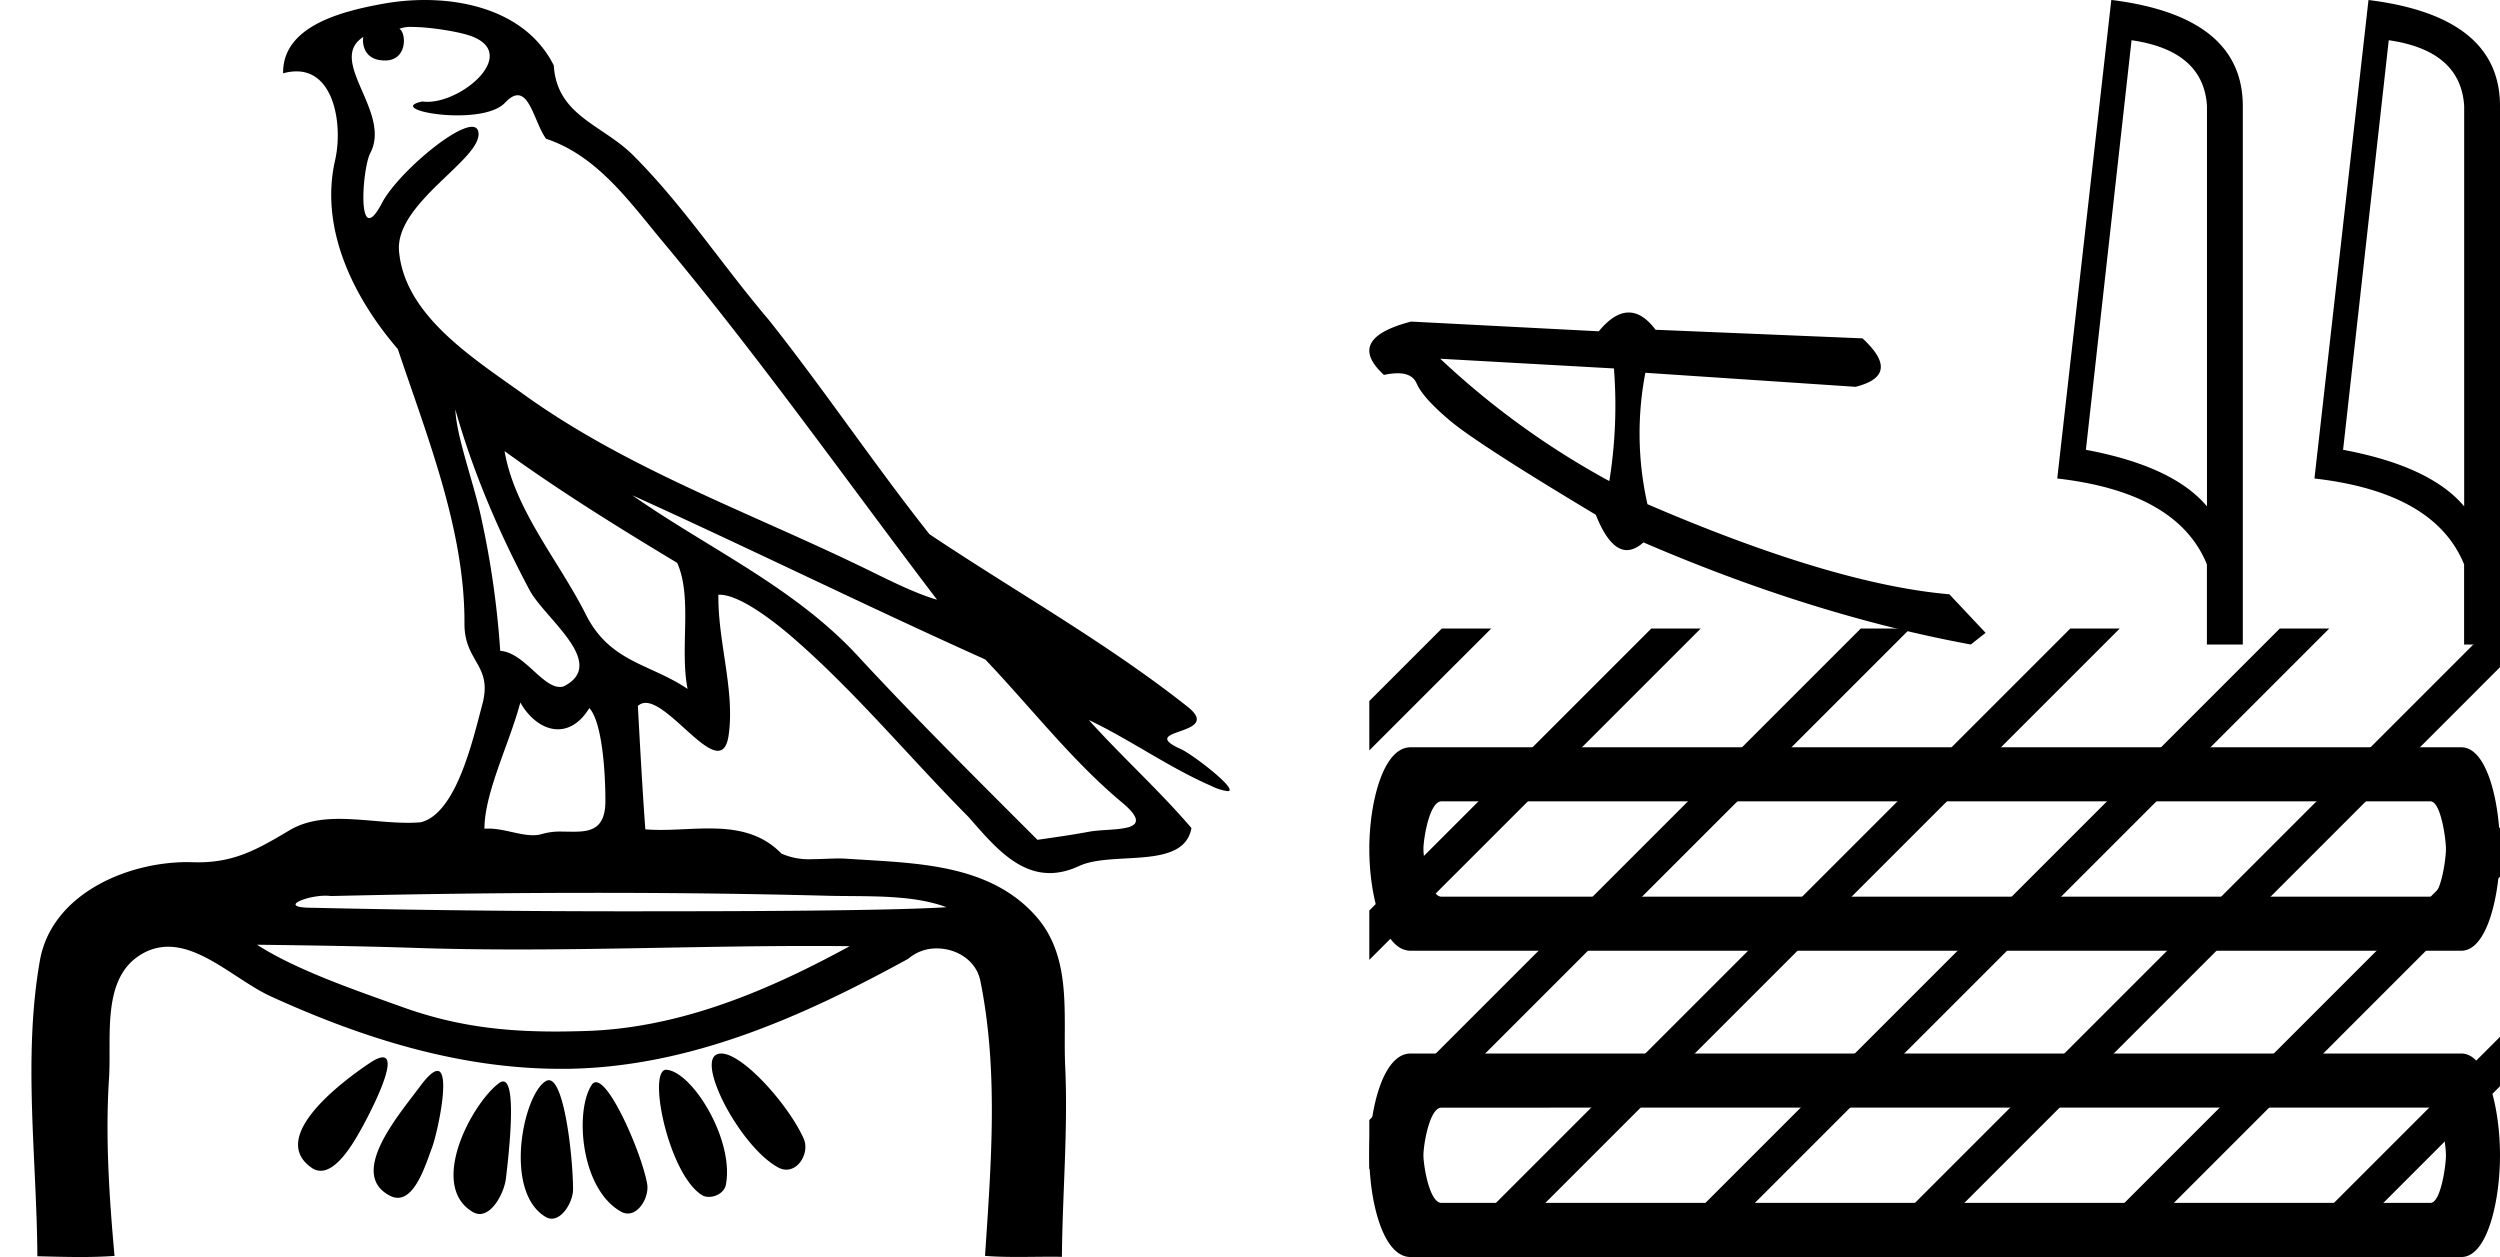 <svg xmlns="http://www.w3.org/2000/svg" width="35.799" height="18"><path d="M5.904.386c.221 0 .566.052.757.104.832.223-.005.968-.54.968a.513.513 0 0 1-.073-.005c-.353.074.06.199.502.199.272 0 .555-.047.681-.18.072-.077.131-.108.182-.108.185 0 .258.417.406.623.74.245 1.203.913 1.682 1.486 1.377 1.65 2.617 3.405 3.917 5.115-.357-.105-.743-.31-1.097-.48-1.62-.783-3.347-1.401-4.814-2.455-.732-.525-1.712-1.134-1.793-2.056-.061-.702 1.227-1.337 1.134-1.717-.011-.044-.043-.064-.09-.064-.274 0-1.077.688-1.288 1.09-.081.155-.14.217-.182.217-.146 0-.077-.757.014-.93.31-.589-.628-1.325-.1-1.664-.016.088.002.337.312.337.325 0 .305-.4.205-.453a.435.435 0 0 1 .185-.027zm.616 5.477c.254.9.626 1.766 1.065 2.59.217.405 1.13 1.049.485 1.377a.194.194 0 0 1-.052.007c-.257 0-.519-.495-.855-.517a12.843 12.843 0 0 0-.265-1.873c-.103-.505-.36-1.176-.378-1.584zm.705.597c.795.576 1.63 1.093 2.472 1.6.222.497.034 1.222.149 1.805-.538-.363-1.112-.378-1.457-1.066-.385-.766-1.019-1.494-1.164-2.34zm.226 3.6c.134.235.335.383.538.383.16 0 .32-.091.45-.304.186.205.23.926.23 1.325.002.411-.214.446-.465.446l-.155-.002a.93.93 0 0 0-.278.032.453.453 0 0 1-.138.02c-.197 0-.423-.095-.636-.095-.02 0-.04 0-.06.002.001-.52.36-1.225.514-1.808zm1.603-2.968c1.69.766 3.36 1.59 5.054 2.351.648.679 1.239 1.448 1.96 2.049.538.45-.155.358-.474.418-.244.046-.492.08-.738.116-.87-.87-1.745-1.738-2.58-2.641-.909-.982-2.145-1.538-3.222-2.293zm-.512 5.693c1.105 0 2.211.013 3.316.042.556.014 1.197-.023 1.695.164-.658.042-2.304.058-4.042.058a201.337 201.337 0 0 1-5.037-.05c-.51 0-.097-.173.188-.173a.55.55 0 0 1 .076.005c1.267-.03 2.535-.046 3.804-.046zm-4.862.743c.75.01 1.5.02 2.25.045.495.017.989.023 1.483.023 1.398 0 2.796-.05 4.192-.05.188 0 .375.001.562.003-1.161.634-2.421 1.17-3.766 1.214-.152.005-.3.008-.445.008-.76 0-1.443-.08-2.196-.351-.656-.236-1.506-.523-2.08-.892zm6.649 1.558a.144.144 0 0 0-.078.02c-.256.16.368 1.331.895 1.613.04.021.078.03.115.03.192 0 .33-.259.247-.445-.214-.48-.87-1.218-1.18-1.218zm-4.848.055c-.042 0-.105.026-.194.086-.432.29-1.443 1.067-.823 1.496a.22.22 0 0 0 .129.042c.224 0 .442-.354.556-.556.12-.21.574-1.068.332-1.068zm4.06.177c-.274 0 .026 1.476.502 1.79.031.022.07.031.109.031.106 0 .222-.069.242-.173.123-.637-.473-1.61-.846-1.647a.08.08 0 0 0-.008 0zm-3.278.017c-.05 0-.13.062-.244.216-.302.408-1.043 1.256-.436 1.571.04.021.078.03.114.03.254 0 .4-.478.49-.72.081-.222.268-1.097.076-1.097zm2.271.162c-.023 0-.043.012-.06.037-.245.368-.164 1.491.42 1.817a.196.196 0 0 0 .097.026c.172 0 .306-.25.276-.423-.07-.41-.517-1.457-.733-1.457zm-1.329-.011a.1.1 0 0 0-.058.023c-.391.291-1.017 1.466-.379 1.845.035.02.068.03.101.03.191 0 .35-.31.375-.504.04-.334.162-1.394-.039-1.394zm.655-.018a.08.08 0 0 0-.038.01c-.324.174-.62 1.573-.014 1.945a.175.175 0 0 0 .092.028c.164 0 .306-.252.306-.421-.002-.46-.123-1.562-.346-1.562zM6.082 0c-.205 0-.408.02-.598.054-.567.104-1.44.31-1.43.996a.711.711 0 0 1 .192-.028c.55 0 .663.789.553 1.27-.225.98.26 1.965.898 2.707.425 1.269.96 2.595.954 3.928-.003.556.408.592.256 1.158-.136.51-.373 1.566-.883 1.69a2.18 2.18 0 0 1-.182.007c-.323 0-.663-.056-.984-.056-.254 0-.497.036-.71.162-.444.264-.778.46-1.31.46l-.071-.001-.078-.002c-.895 0-1.953.472-2.118 1.411-.244 1.391-.044 2.827-.036 4.233.205.005.412.011.618.011.163 0 .325-.004.487-.016-.076-.844-.133-1.694-.079-2.539.039-.601-.113-1.44.465-1.781a.738.738 0 0 1 .383-.107c.506 0 1.005.499 1.472.712 1.306.596 2.697 1.036 4.147 1.036h.1c1.756-.025 3.375-.751 4.878-1.576a.616.616 0 0 1 .41-.148c.28 0 .562.17.622.463.262 1.292.154 2.632.067 3.94.157.012.315.015.473.015.156 0 .313-.003.47-.003.052 0 .105 0 .158.002.008-.911.089-1.823.047-2.733-.033-.721.107-1.55-.417-2.143-.68-.771-1.763-.76-2.704-.825a1.712 1.712 0 0 0-.117-.004c-.125 0-.257.01-.386.01a.973.973 0 0 1-.439-.08c-.294-.302-.66-.36-1.04-.36-.228 0-.462.021-.689.021a2.75 2.75 0 0 1-.22-.008c-.043-.588-.075-1.177-.107-1.766a.155.155 0 0 1 .111-.045c.294 0 .78.686 1.034.686.076 0 .13-.06.154-.217.094-.642-.155-1.343-.146-2.018h.016c.285 0 .766.368 1.053.617.898.779 1.67 1.717 2.513 2.566.334.38.681.803 1.163.803.13 0 .269-.031.42-.101.48-.223 1.5.065 1.609-.544-.462-.54-.994-1.018-1.47-1.547.58.274 1.144.678 1.747.941a.77.77 0 0 0 .24.078c.18 0-.489-.521-.668-.602-.665-.3.624-.188.098-.605-1.155-.915-2.466-1.648-3.699-2.473-.79-.998-1.506-2.067-2.3-3.068-.66-.774-1.221-1.636-1.941-2.356C8.625 1.783 7.975 1.66 7.93.937 7.588.252 6.82 0 6.082 0zm14.542 5.137l2.487.139a6.83 6.83 0 0 1-.066 1.613 11.63 11.63 0 0 1-2.421-1.752zm2.699-.662c-.139 0-.282.09-.429.269l-2.688-.139c-.635.165-.764.42-.388.764a.926.926 0 0 1 .195-.024c.14 0 .23.048.272.144.058.136.216.313.473.53.258.219.955.67 2.093 1.352.134.337.283.506.445.506.076 0 .155-.037.238-.11 1.617.697 3.18 1.184 4.687 1.462l.212-.167-.519-.552c-1.107-.096-2.548-.526-4.323-1.29a4.592 4.592 0 0 1-.03-1.882l3.01.201c.446-.112.48-.343.099-.694l-2.963-.123c-.124-.165-.252-.247-.384-.247zm7.2-3.899q1.033.15 1.08.945v5.73q-.483-.576-1.734-.81l.654-5.865zM30.233 0l-.774 6.852q1.723.197 2.143 1.23v1.147h.514V1.52q0-1.287-1.884-1.521zm3.973.576q1.033.15 1.08.945v5.73q-.483-.576-1.734-.81l.654-5.865zM33.916 0l-.774 6.852q1.723.197 2.143 1.23v1.147h.514V1.52Q35.8.234 33.915 0zm.887 11.475c.148 0 .222.535.222.683 0 .147-.074.682-.222.682H20.641c-.172 0-.258-.535-.258-.682 0-.148.086-.683.258-.683zm-14.605-.774c-.393 0-.59.793-.59 1.457 0 .663.197 1.456.59 1.456h15.048c.369 0 .553-.793.553-1.456 0-.664-.184-1.457-.553-1.457zm14.605 5.159c.148 0 .222.536.222.683 0 .148-.074.682-.222.682H20.641c-.172 0-.258-.534-.258-.682 0-.147.086-.682.258-.682zm-14.605-.774c-.393 0-.59.793-.59 1.457s.197 1.457.59 1.457h15.048c.369 0 .553-.793.553-1.457s-.184-1.457-.553-1.457z"/><path d="M20.646 9l-1.038 1.038v.707l1.569-1.568.177-.177zm3 0l-4.038 4.038v.707l4.569-4.568.177-.177zm3 0l-7.038 7.038v.707l7.569-7.568.177-.177zm3 0l-8.823 8.823-.177.177h.708l8.823-8.823.177-.177zm3 0l-8.823 8.823-.177.177h.708l8.823-8.823.177-.177zm3 0l-8.823 8.823-.177.177h.708l8.445-8.446V9zm.153 2.847l-5.976 5.976-.177.177h.708l5.445-5.446v-.707zm0 3l-2.976 2.976-.177.177h.708l2.445-2.446v-.707z"/></svg>